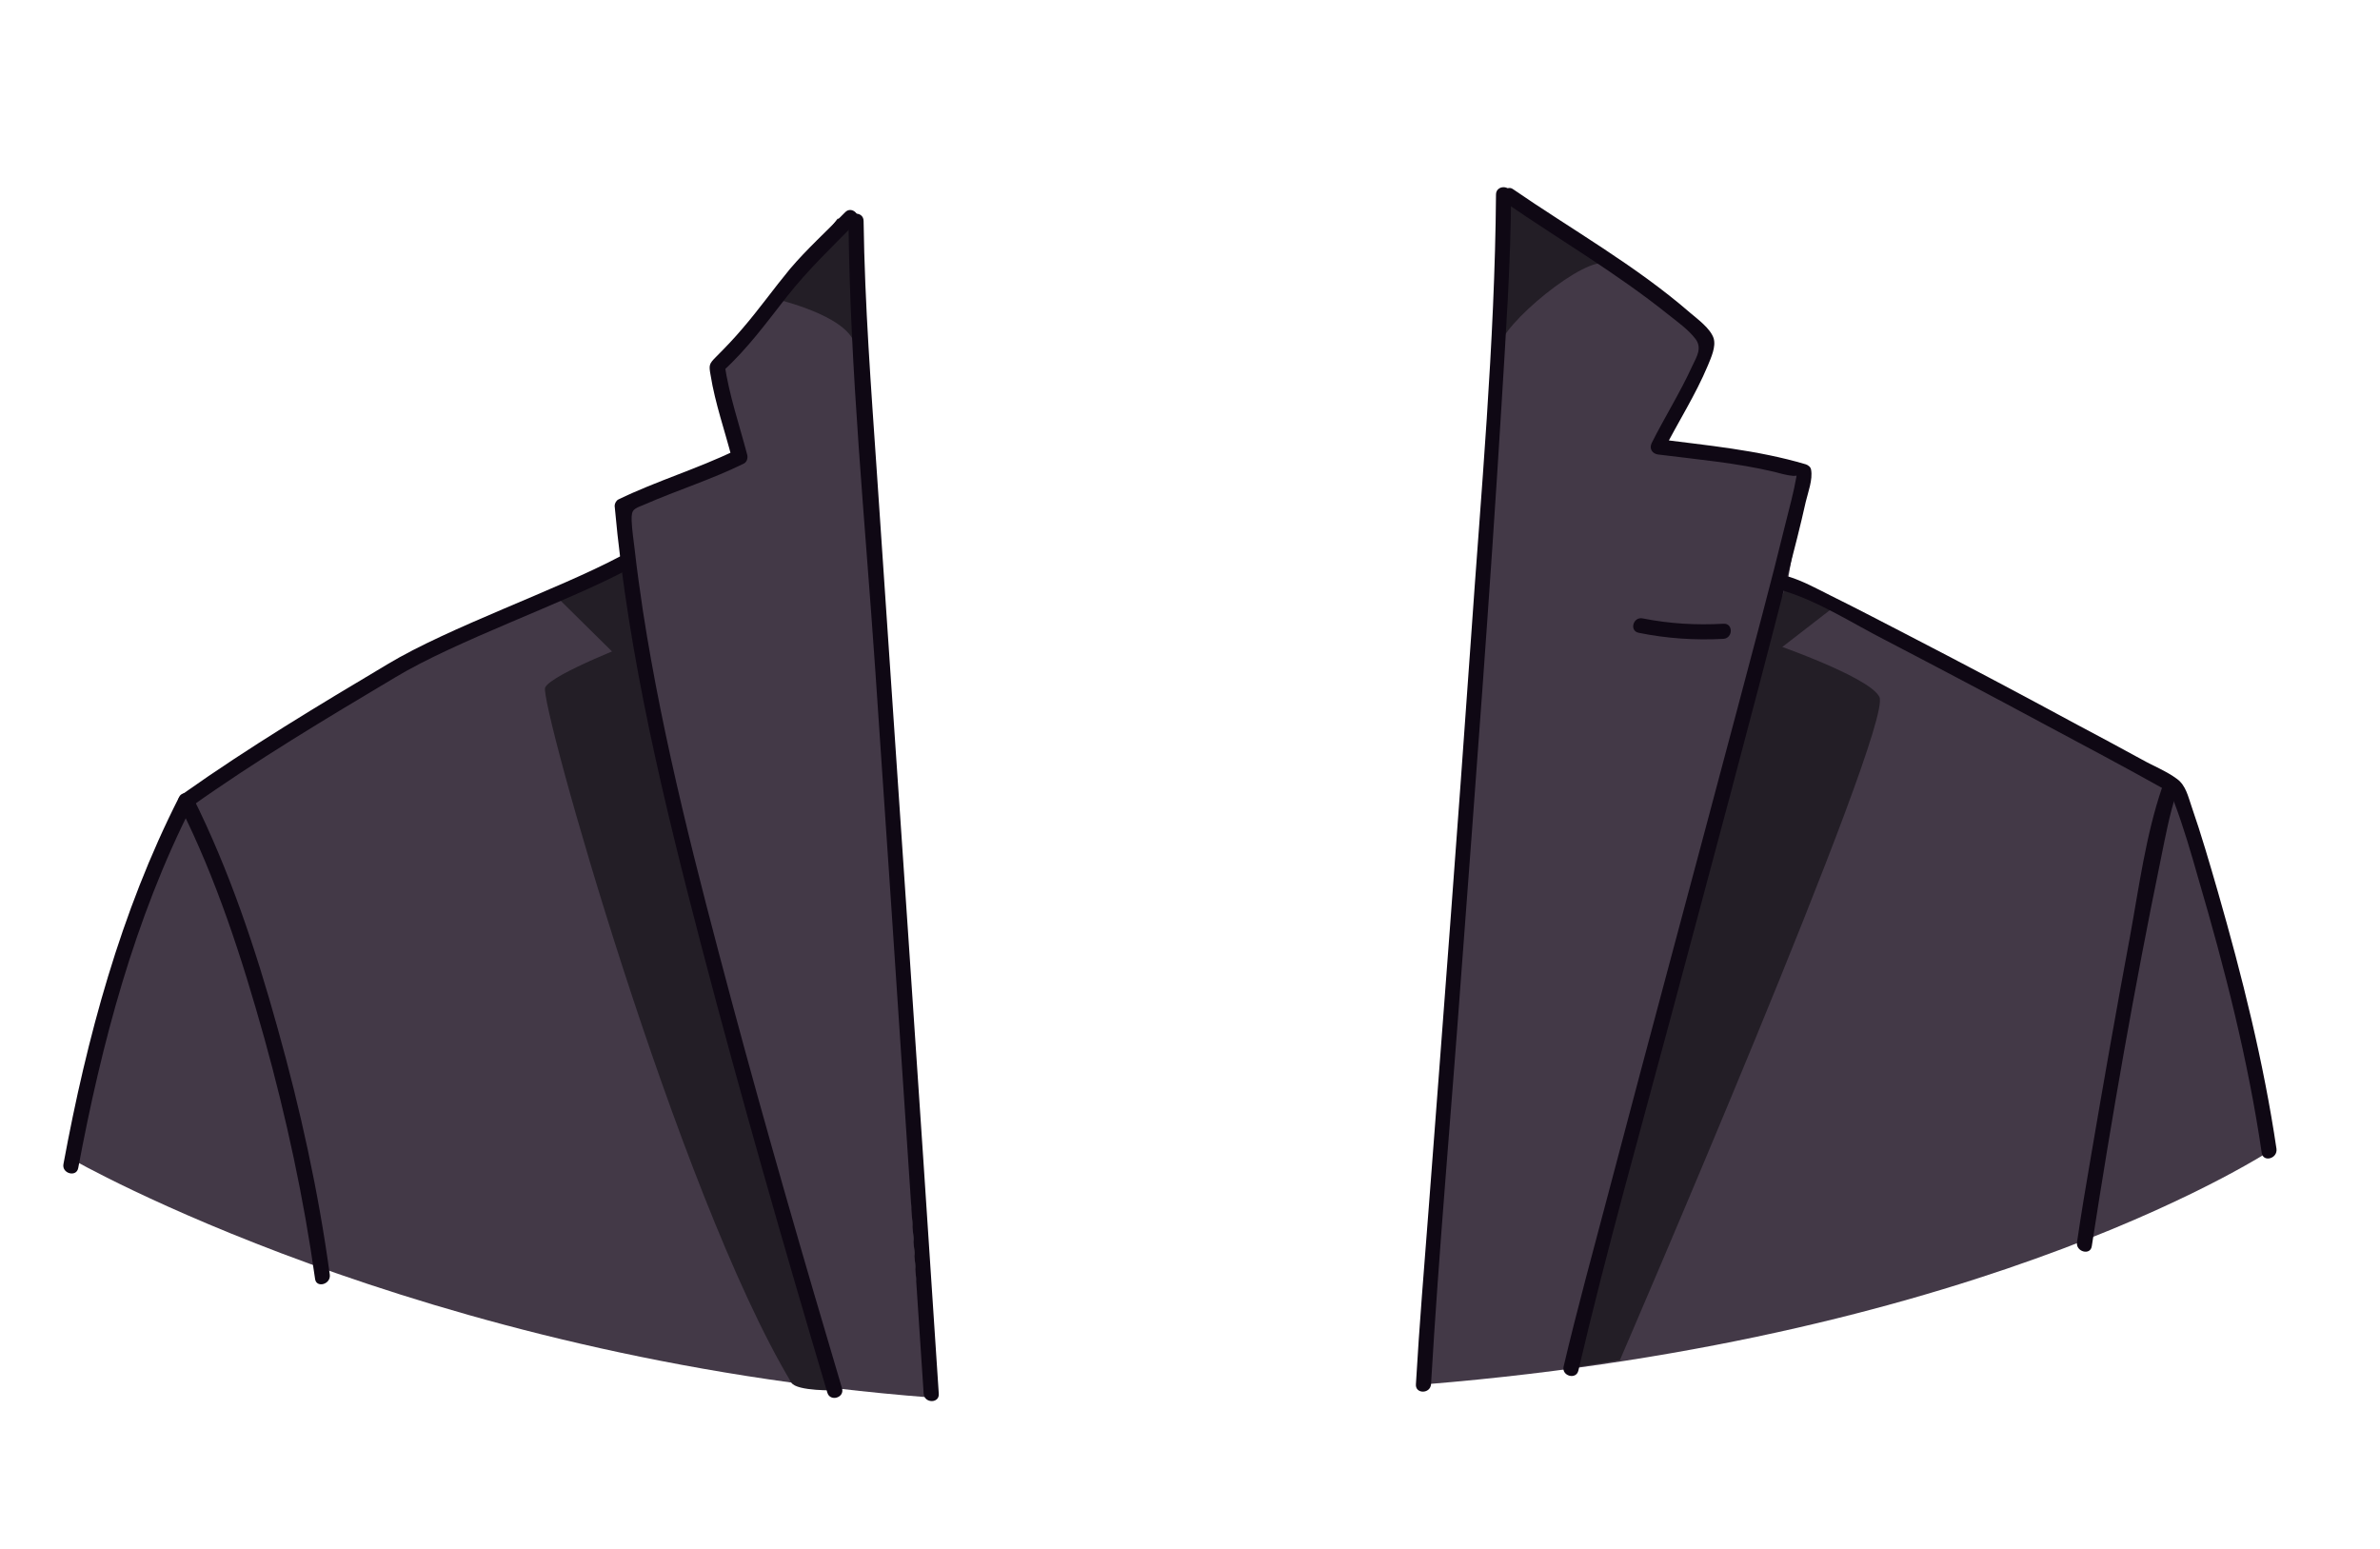 <?xml version="1.0" encoding="utf-8"?>
<!-- Generator: Adobe Illustrator 19.2.0, SVG Export Plug-In . SVG Version: 6.00 Build 0)  -->
<svg version="1.1" id="Layer_1" xmlns="http://www.w3.org/2000/svg" xmlns:xlink="http://www.w3.org/1999/xlink" x="0px" y="0px"
	 viewBox="0 0 630 410" style="enable-background:new 0 0 630 410;" xml:space="preserve">
<style type="text/css">
	.st0{fill:#433947;}
	.st1{fill:#231e26;}
	.st2{fill:#0f0814;}
</style>
<g>
	<g>
		<path class="st0" d="M396.8,100.4c-0.2,28-2.8,55.8-5.7,83.6c0.2,0.4,0.5,0.7,0.5,1.1c-1.2,12.8-5.4,55.7-5.4,56.4
			c-1.2,10.6-2.1,20.8-2.1,31.5c-0.1,13-2.3,31-2.6,31.7c-0.1,4.7-0.6,3-0.6,7.7c0,4.9-1.1,8-1,12.9c-2.2,2.8-0.7,9.1-0.7,9.3
			c0.1,0.6-0.7,6.6-0.6,7.2c0.3,1.9-1,7.6-0.7,9.5c0.7,4.9,0.1,10.4-0.4,15.1C527.4,354.1,602,303.9,602,303.9l-9.2-36.1
			c0,0-5.3-22.1-5.4-22.8c-0.1-0.7-7.4-27.3-7.4-27.3l-5.8-8.6L553,195.7l-19-10.2L510.4,173l-14.2-7.4l-15.5-7.8l-7.6-3.4l5.2-29.6
			l-26.6-5.2l-12.7-1.3l14.2-28.7l-25.4-17.9L399.6,52l-3.2,23.5l1.3,24.8L396.8,100.4z"/>
		<path class="st0" d="M241.3,318c-2.4-43.9-4.2-87.9-6.2-131.8c-1.9-41.1-11.4-82.3-7.3-123.5l-3.2-4.5l-8.7,8.7l-26.7,32l7,22.7
			l-11.4,4.2l-19.4,8.1l-0.1,15.1l-40.6,18l-41.2,22.9L70.4,198l-15.3,10l-6,4c0,0-5.2,9.9-5.8,11.6s-7.5,18.4-7.7,19.6
			c-0.2,1.2-11.8,41-11.8,41s-4.6,20.7-4.8,22.6c0,0,91.7,52.7,227.3,63.1C243.5,352.8,242.2,335.3,241.3,318z"/>
	</g>
	<g>
		<path class="st1" d="M416.5,362l50.4-192.5c0,0,27.9,9.4,30.6,15c3.7,7.9-68.7,175.5-68.7,175.5L416.5,362z"/>
		<polygon class="st1" points="468.1,174.1 485.8,160.4 473.1,154.5 466.8,169.5 		"/>
		<path class="st1" d="M221.3,368L194,274.3l-18.3-72l-6.4-32.8c0,0-23.4,8.9-25,12.5s35,133.7,65.2,184
			C211,368.3,221.3,368,221.3,368z"/>
		<polygon class="st1" points="164.6,175 148.2,158.8 165.1,149.1 170.3,174.7 		"/>
		<path class="st1" d="M205.5,79.2c0,0,18.4,4.2,20.7,11.7c2.3,7.6,0.4-33,0.4-33h-4.9L205.5,79.2z"/>
		<path class="st1" d="M397,91.9c0-5.6,23-24.8,28.5-22c5.5,2.8-3-2.9-3-2.9l-24-15.5L397,69V91.9z"/>
	</g>
	<g>
		<g>
			<path class="st2" d="M396,51.5c-0.3,39.5-4,79.2-6.7,118.6c-3.5,49.8-7.3,99.7-11.1,149.5c-1.2,15.6-2.5,31.2-3.4,46.8
				c-0.2,2.6,3.8,2.6,4,0c2.1-35.7,5.3-71.4,7.9-107.1c3.8-50.9,7.7-101.8,10.8-152.7c1.1-18.3,2.4-36.7,2.5-55.1
				C400,48.9,396,48.9,396,51.5L396,51.5z"/>
		</g>
		<g>
			<path class="st2" d="M398.6,53.7c14.3,9.8,29.3,18.6,42.8,29.4c2.5,2,5.5,4.1,7.4,6.6c1.8,2.4,0.4,4.6-0.9,7.3
				c-3.2,7-7.3,13.5-10.7,20.3c-0.7,1.5,0.2,2.8,1.7,3c10.3,1.3,20.7,2.2,30.8,4.6c0.5,0.1,7.3,2.2,6,0.2c0.1,0.1,0,0.3,0,0.3
				c-0.1-0.2-0.1,0.4-0.2,0.9c-0.7,4-1.8,8-2.8,12c-4,16.4-8.4,32.6-12.7,48.9c-11.4,43-23,85.9-34.3,128.8
				c-4,15.2-8.2,30.4-11.8,45.7c-0.6,2.5,3.3,3.6,3.9,1.1c7.4-31.7,16.3-63,24.7-94.4c10.4-38.9,20.9-77.8,30.9-116.9
				c1.6-6.2,3.2-12.4,4.6-18.7c0.6-2.5,1.9-5.9,1.4-8.5c-0.1-0.7-0.8-1.2-1.4-1.4c-12.8-3.8-26.1-5-39.3-6.7c0.6,1,1.2,2,1.7,3
				c3.8-7.5,8.4-14.6,11.7-22.5c0.8-2,2.2-4.9,1.5-7.2c-0.9-2.6-4.2-5-6.2-6.7c-14.4-12.5-31.3-22-47-32.8
				C398.5,48.8,396.5,52.2,398.6,53.7L398.6,53.7z"/>
		</g>
		<g>
			<path class="st2" d="M472.5,156.5c9.1,2.8,17.9,8.5,26.3,12.8c14.4,7.5,28.8,15.1,43.1,22.8c10.1,5.4,20.3,10.8,30.3,16.4
				c0.8,0.4,1.8,0.8,2.5,1.4c0.2,0.1-0.6-0.9-0.1,0.2c0.4,0.7,0.6,1.4,0.9,2.2c2.5,6.6,4.5,13.5,6.4,20.2
				c7,23.8,13.2,48.1,16.8,72.7c0.4,2.5,4.2,1.5,3.9-1.1c-3.4-23-9.1-45.7-15.5-68c-2.2-7.6-4.4-15.2-7-22.7
				c-0.9-2.6-1.5-5.5-3.8-7.2c-2.8-2.1-6.4-3.5-9.4-5.2c-5.7-3.1-11.4-6.2-17.1-9.2c-14.6-7.9-29.3-15.7-44-23.3
				c-7-3.6-14-7.3-21.1-10.8c-3.6-1.8-7.4-3.9-11.3-5.1C471.1,151.9,470.1,155.7,472.5,156.5L472.5,156.5z"/>
		</g>
		<g>
			<path class="st2" d="M572.3,208.5c-4.3,12.6-6.1,26.4-8.5,39.5c-3.6,19.3-7,38.6-10.3,58c-1.3,7.6-2.6,15.2-3.7,22.8
				c-0.4,2.5,3.5,3.6,3.9,1.1c5.3-34.3,11.3-68.6,18.3-102.6c1.2-5.9,2.3-11.9,4.2-17.6C577,207.1,573.1,206.1,572.3,208.5
				L572.3,208.5z"/>
		</g>
		<g>
			<path class="st2" d="M433.8,167.5c7.4,1.5,14.8,2,22.4,1.6c2.6-0.2,2.6-4.2,0-4c-7.2,0.4-14.2,0-21.3-1.4
				C432.3,163.1,431.2,167,433.8,167.5L433.8,167.5z"/>
		</g>
		<g>
			<path class="st2" d="M224.6,58.5c0.4,39.7,4.4,79.4,7.1,119c2.8,40.7,5.5,81.3,8.2,122c1.5,23.1,3.1,46.3,4.6,69.4
				c0.2,2.6,4.2,2.6,4,0c-5.3-81.3-10.9-162.7-16.4-244c-1.5-22.1-3.2-44.2-3.5-66.4C228.6,55.9,224.6,55.9,224.6,58.5L224.6,58.5z"
				/>
		</g>
		<g>
			<path class="st2" d="M223.7,56.2c-4.9,5-10.1,9.7-14.6,15c-4.3,5.2-8.2,10.7-12.6,15.8c-2.2,2.6-4.5,5-6.9,7.4
				c-1.9,1.9-2,2.2-1.5,4.9c1.2,7.5,3.8,14.8,5.7,22.2c0.3-0.8,0.6-1.5,0.9-2.3c-10.1,4.9-20.9,8.1-31,13c-0.6,0.3-1,1.1-1,1.7
				c3.6,39.9,13.1,78.7,23.2,117.4c10.3,39.3,21.5,78.3,33.1,117.3c0.7,2.5,4.6,1.4,3.9-1.1c-10.1-34-20-68.1-29.2-102.4
				c-9.1-34.1-18.1-68.4-23.5-103.3c-0.8-5.5-1.6-10.9-2.2-16.4c-0.3-2.5-0.7-5.1-0.8-7.6c-0.1-3.1,0.6-3.1,3.5-4.3
				c8.7-3.8,17.7-6.6,26.2-10.8c0.8-0.4,1.1-1.4,0.9-2.3c-2.1-8-4.8-15.8-6-24c-0.2,0.6-0.3,1.3-0.5,1.9c6.5-5.9,11.6-12.9,17-19.8
				c5.6-7.1,12-13.2,18.3-19.6C228.3,57.2,225.5,54.3,223.7,56.2L223.7,56.2z"/>
		</g>
		<g>
			<path class="st2" d="M164.1,147.3c-16.8,8.9-45.2,18.7-61.5,28.5c-18.3,10.9-36.6,21.9-54,34.2c-2.1,1.5-0.1,5,2,3.5
				c17.3-12.3,35.7-23.3,54-34.2c16.3-9.8,44.7-19.6,61.5-28.5C168.4,149.6,166.4,146.1,164.1,147.3L164.1,147.3z"/>
		</g>
		<g>
			<path class="st2" d="M47.4,213c9.9,19.6,16.7,40.8,22.6,61.9c5.8,20.9,10.4,42.2,13.4,63.6c0.3,2.5,4.2,1.5,3.9-1.1
				c-3-22-7.8-43.8-13.8-65.2c-5.8-20.9-12.8-41.9-22.5-61.3C49.7,208.7,46.2,210.7,47.4,213L47.4,213z"/>
		</g>
		<g>
			<path class="st2" d="M47.4,211c-15.5,30.5-24.4,63.6-30.6,97.1c-0.5,2.5,3.4,3.6,3.9,1.1c6.2-33.1,14.9-66,30.2-96.1
				C52,210.7,48.5,208.7,47.4,211L47.4,211z"/>
		</g>
	</g>
</g>
</svg>
